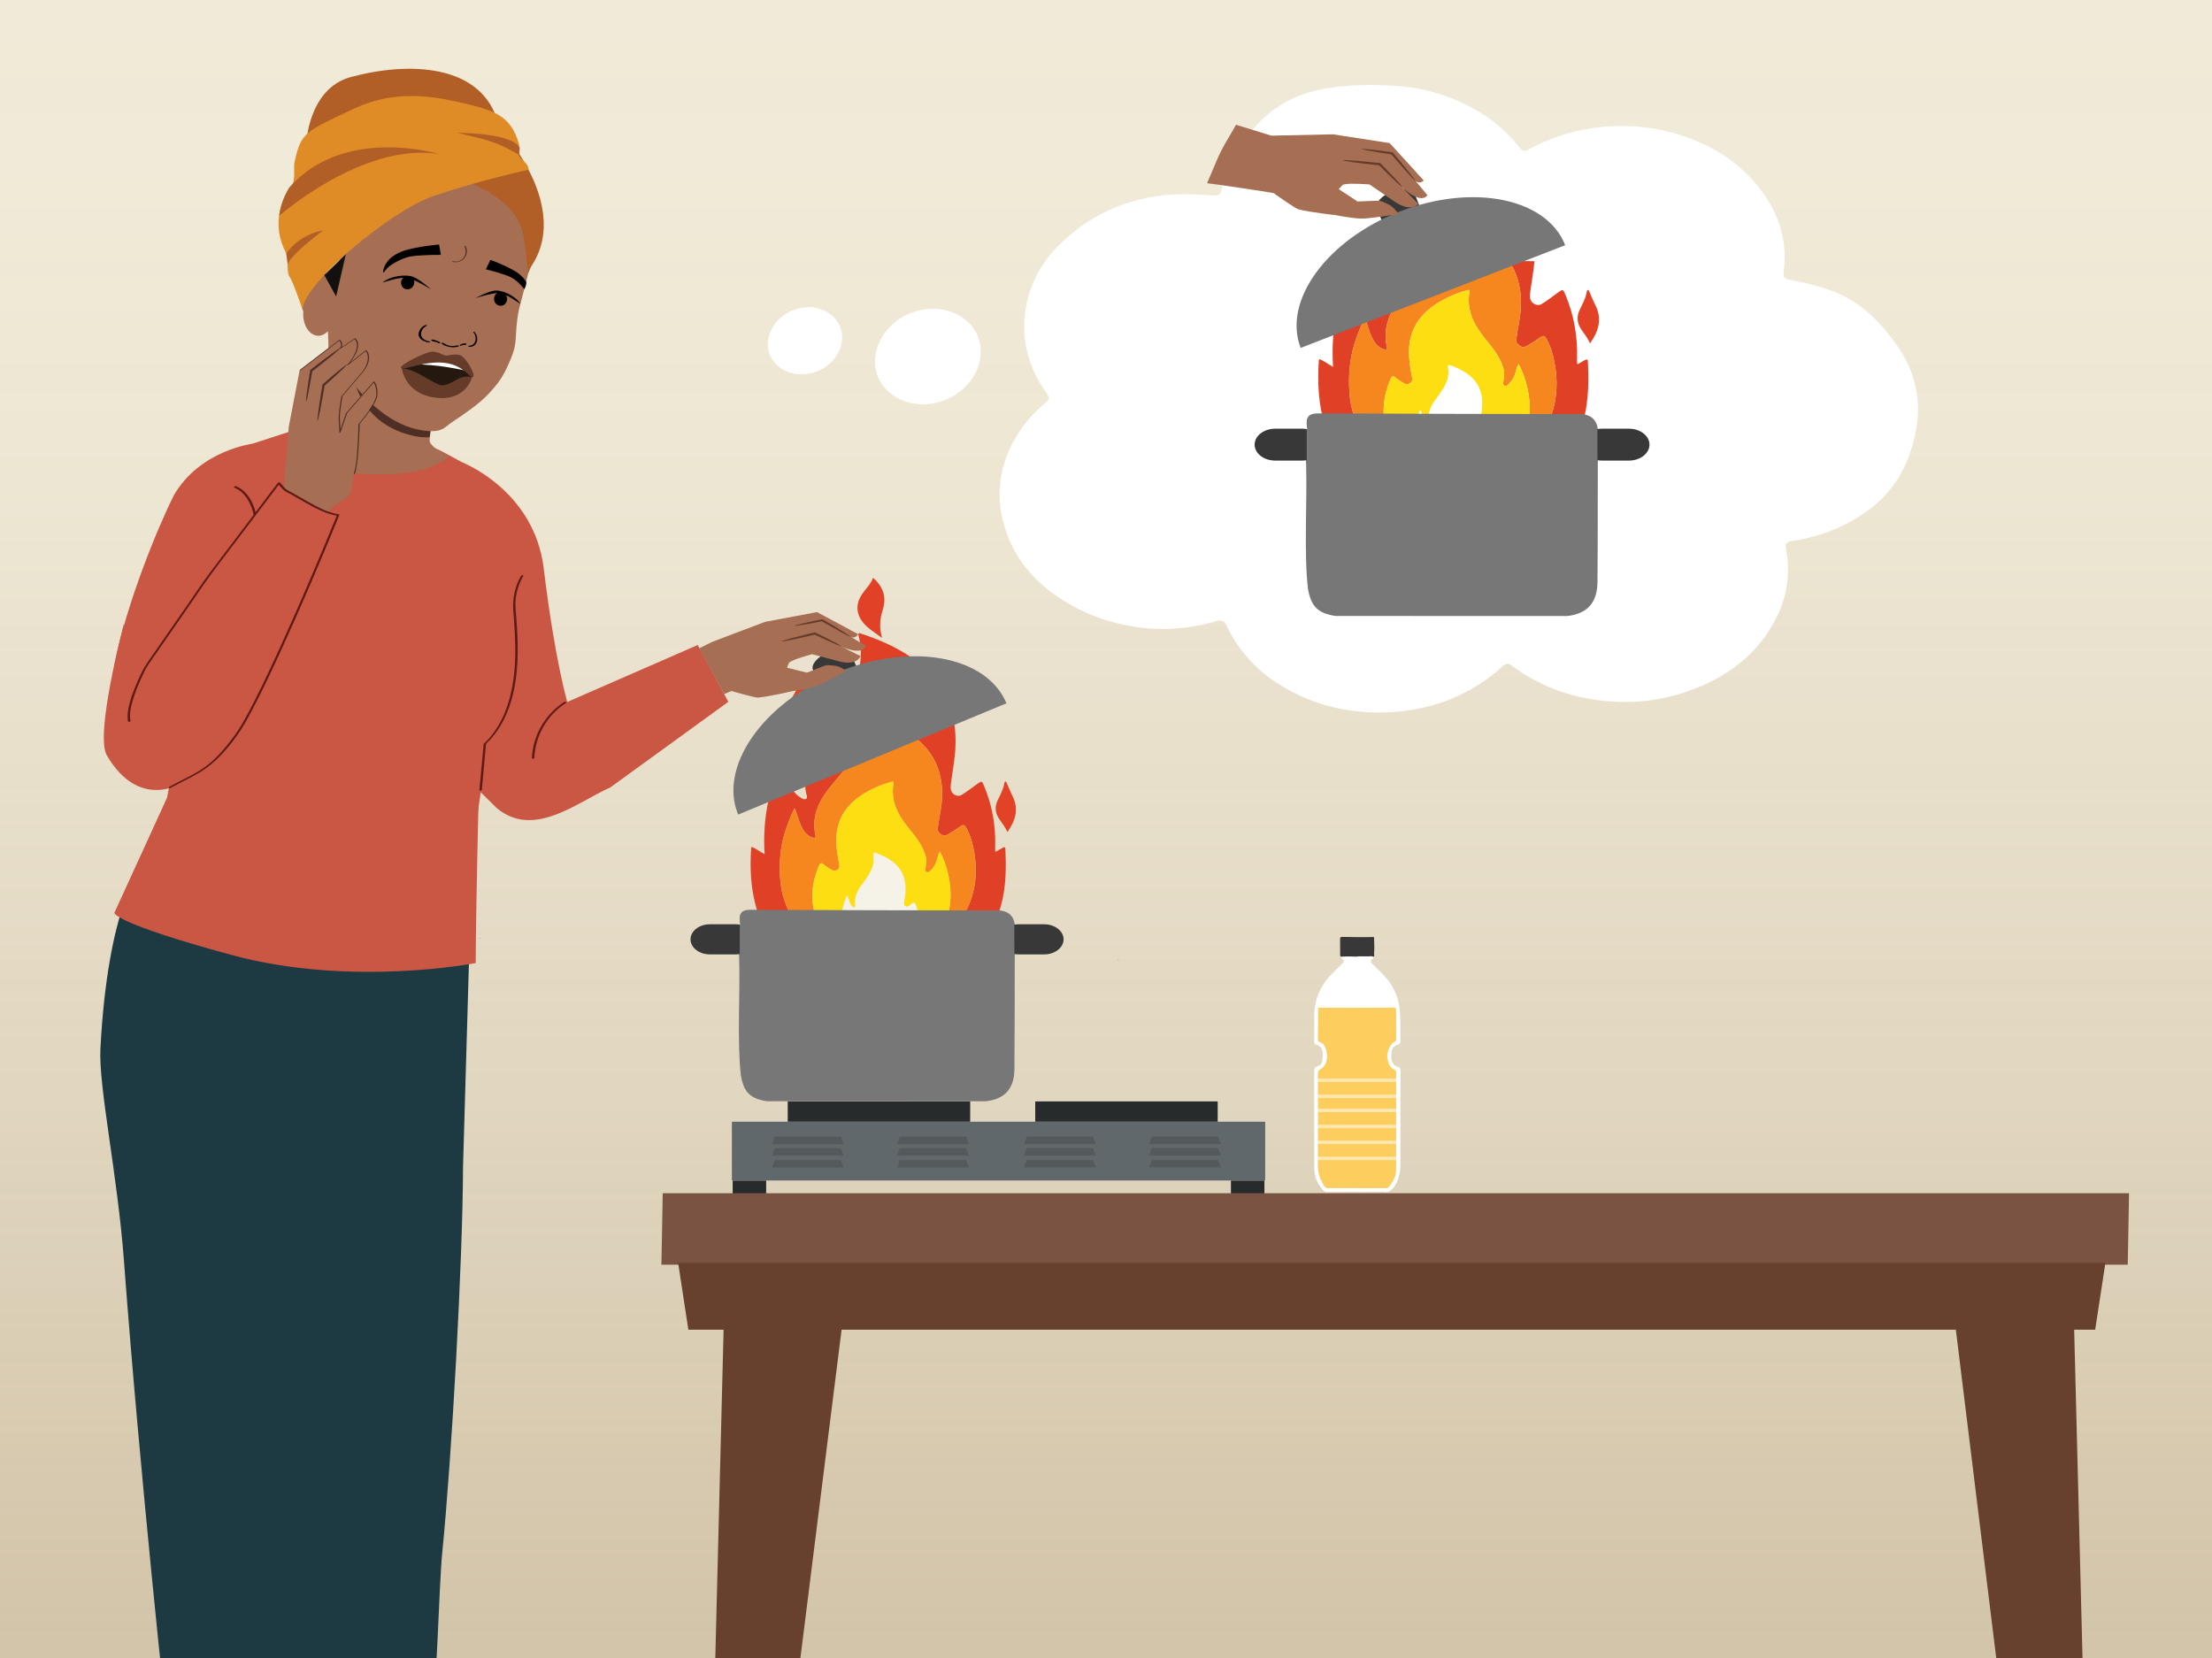 <?xml version="1.0" encoding="UTF-8"?>
<svg xmlns="http://www.w3.org/2000/svg" xmlns:xlink="http://www.w3.org/1999/xlink" viewBox="0 0 1334 1000">
  <defs>
    <style>
      .cls-1 {
        fill: #fdc642;
      }

      .cls-2 {
        fill: #13110f;
      }

      .cls-3 {
        filter: url(#drop-shadow-16);
      }

      .cls-3, .cls-4, .cls-5, .cls-6, .cls-7 {
        fill: #fff;
      }

      .cls-4 {
        filter: url(#drop-shadow-18);
      }

      .cls-5 {
        filter: url(#drop-shadow-17);
      }

      .cls-8 {
        fill: #52656c;
      }

      .cls-9 {
        fill: #67402e;
      }

      .cls-10 {
        fill: #fdde13;
      }

      .cls-11 {
        fill: #010101;
      }

      .cls-12 {
        fill: #e14126;
      }

      .cls-13 {
        fill: #777;
      }

      .cls-14 {
        fill: #1d3942;
      }

      .cls-15 {
        fill: #282b2b;
      }

      .cls-16 {
        fill: #653c29;
      }

      .cls-17 {
        fill: #f6871f;
      }

      .cls-6 {
        opacity: .15;
      }

      .cls-18 {
        opacity: .63;
      }

      .cls-18, .cls-19 {
        fill: #fffffc;
      }

      .cls-19 {
        opacity: .71;
      }

      .cls-20 {
        fill: #e24226;
      }

      .cls-21 {
        fill: #a66e53;
      }

      .cls-22 {
        fill: none;
        opacity: .51;
        stroke: #fff;
        stroke-miterlimit: 10;
        stroke-width: 2.06px;
      }

      .cls-23 {
        fill: #c95744;
      }

      .cls-24 {
        fill: url(#linear-gradient);
        opacity: .5;
      }

      .cls-25 {
        fill: #5b1a13;
      }

      .cls-26 {
        fill: #5e1a15;
      }

      .cls-27 {
        fill: #7b5342;
      }

      .cls-28 {
        fill: #df8c26;
      }

      .cls-29 {
        fill: #653c2a;
      }

      .cls-30 {
        fill: #383838;
      }

      .cls-31 {
        fill: #4f2f26;
      }

      .cls-32 {
        fill: #b15e27;
      }

      .cls-33 {
        fill: #f2ebd1;
      }

      .cls-34 {
        fill: #545a5c;
      }

      .cls-35 {
        fill: #24180f;
      }

      .cls-36 {
        fill: #e04026;
      }

      .cls-37 {
        fill: #61686c;
      }

      .cls-38 {
        fill: #e14326;
      }

      .cls-39 {
        fill: #4f2e25;
      }
    </style>
    <linearGradient id="linear-gradient" x1="-5377.3" y1="7652.52" x2="-4184.51" y2="7652.52" gradientTransform="translate(-6998.81 5277.78) rotate(90) scale(1 -1)" gradientUnits="userSpaceOnUse">
      <stop offset="0" stop-color="#f0ebe0"/>
      <stop offset=".18" stop-color="#eee8dd" stop-opacity=".99"/>
      <stop offset=".33" stop-color="#e8e1d4" stop-opacity=".97"/>
      <stop offset=".46" stop-color="#ded4c5" stop-opacity=".93"/>
      <stop offset=".59" stop-color="#d0c2b0" stop-opacity=".88"/>
      <stop offset=".72" stop-color="#bdab95" stop-opacity=".82"/>
      <stop offset=".84" stop-color="#a78e73" stop-opacity=".73"/>
      <stop offset=".96" stop-color="#8d6d4d" stop-opacity=".64"/>
      <stop offset="1" stop-color="#83603d" stop-opacity=".6"/>
    </linearGradient>
    <filter id="drop-shadow-16" x="512.63" y="171.13" width="93.84" height="87.84" filterUnits="userSpaceOnUse">
      <feOffset dx="7" dy="7"/>
      <feGaussianBlur result="blur" stdDeviation="5"/>
      <feFlood flood-color="#231f20" flood-opacity=".2"/>
      <feComposite in2="blur" operator="in"/>
      <feComposite in="SourceGraphic"/>
    </filter>
    <filter id="drop-shadow-17" x="448.07" y="170.17" width="74.88" height="70.8" filterUnits="userSpaceOnUse">
      <feOffset dx="7" dy="7"/>
      <feGaussianBlur result="blur-2" stdDeviation="5"/>
      <feFlood flood-color="#231f20" flood-opacity=".2"/>
      <feComposite in2="blur-2" operator="in"/>
      <feComposite in="SourceGraphic"/>
    </filter>
    <filter id="drop-shadow-18" x="587.82" y="36.12" width="583.92" height="408.72" filterUnits="userSpaceOnUse">
      <feOffset dx="7" dy="7"/>
      <feGaussianBlur result="blur-3" stdDeviation="5"/>
      <feFlood flood-color="#231f20" flood-opacity=".2"/>
      <feComposite in2="blur-3" operator="in"/>
      <feComposite in="SourceGraphic"/>
    </filter>
  </defs>
  <g id="Layer_2" data-name="Layer 2">
    <polyline class="cls-33" points="1376.78 1079.08 1376.78 -145.17 -69.37 -145.17 -69.37 1079.08"/>
    <polyline class="cls-24" points="1376.78 1089.33 -69.37 1089.33 -69.37 -103.46 1376.77 -103.46"/>
  </g>
  <g id="Layer_1" data-name="Layer 1">
    <path class="cls-23" d="M420.78,389l-78.69,34.37s-7.58-25.85-14.17-80.49c-5.65-46.87-48.53-63.72-48.53-63.72l-13.07,104.68,3.27,10.58c6.75,21.84.54,58.31,13.76,76.95l16.17,15.95c22.37,18.74,48.37-3.41,68.65-12.48l71.07-51.57-18.47-34.28Z"/>
    <path class="cls-3" d="M563.21,234.18c-16.36,6.56-34.3.61-40.62-13.48-5.98-14.54,2.6-31.86,19.18-38.72,16.6-6.86,34.93-.64,40.95,13.9,5.69,14.51-3.01,31.6-19.5,38.29Z"/>
    <path class="cls-5" d="M485.95,216.89c-11.48,4.6-24.08.43-28.52-9.46-4.2-10.21,1.82-22.37,13.47-27.18,11.65-4.82,24.52-.45,28.75,9.76,4,10.19-2.11,22.19-13.69,26.88Z"/>
    <g>
      <path class="cls-36" d="M453.31,510.77c2.72,1,4.91,2.92,7.81,4.43-1.3-20.11,2.18-38.87,10.81-57.47,1.12,4.21,1.96,7.69,2.97,11.11.93,3.12,2.06,6.18,4.09,8.81.93,1.2,1.99,2.23,3.26,3.02,1.18.73,2.64,1.85,3.82,1.17,1.21-.7.3-2.37.07-3.56-2.74-14.18,2.93-25.89,10.89-36.86,5.52-7.6,11.34-14.98,15.74-23.34,5.72-10.85,8.02-22.14,5.12-34.25-.25-1.04-.91-2.45,1.28-1.72,13.88,4.6,27.04,10.53,38.02,20.5,13.97,12.68,19.69,28.66,19.04,47.26-.26,7.47-1.66,14.78-2.69,22.15-.17,1.19-.31,2.42-.21,3.61.27,3.3,3.92,5.45,6.71,3.75,3.17-1.92,6.07-4.29,9.11-6.43,2.96-2.09,3-2.08,4.35,1.13,4.93,11.77,7.06,24.05,6.65,36.79-.03.83,0,1.67.03,2.5,0,.05.13.1.39.3,1.34-.76,2.75-1.59,4.19-2.39.98-.55,1.5-.36,1.56.9.92,18.5-.25,36.63-11.17,52.51-9.15,13.31-22.68,19.03-38.26,20.62-8.01.82-16,.48-23.91-1.04-2.62-.5-5.13-.16-7.72.22-15.27,2.23-30.3,1.92-44.44-5.26-12.71-6.46-20.3-17.13-24.35-30.52-3.67-12.1-4.31-24.51-3.47-37.04.02-.26.18-.5.32-.88ZM558.21,572.52c.33-.22.67-.44,1-.67,2.91-.21,4.77-2.37,6.84-3.94,8.95-6.82,16.08-15.07,19.71-25.97,3.03-9.1,3.4-18.4,1.79-27.75-.91-5.27-2.27-10.48-5-15.22-.88-1.53-1.62-1.71-3.03-.75-2.53,1.72-5.12,3.35-7.73,4.95-1.45.89-3.04.98-4.42-.1-1.07-.84-2.05-1.72-1.84-3.47.62-5.15,1.81-10.19,2.34-15.37.66-6.4.28-12.6-1.51-18.71-2.45-8.36-7.49-15.01-14.13-20.51-9.48-7.85-20.65-12.23-32.25-15.73-2.32-.7-1.43.92-1.2,1.85,1.67,6.83,1.03,13.51-1.7,19.9-3.43,8.02-8.89,14.76-14.51,21.31-7.75,9.04-13.5,18.73-10.81,31.32.41,1.89-.31,1.92-1.69,1.49-3.37-1.05-5.32-3.62-6.74-6.6-1.63-3.4-2.55-7.08-3.88-10.96-.52.26-.71.69-.91,1.12-2.12,4.52-3.93,9.14-5.37,13.93-2.61,8.66-3.24,17.51-2.73,26.46.59,10.44,3.92,19.96,10.18,28.39,7.36,9.91,16.94,16.81,28.64,20.63,5.17,1.69,10.49,2.96,16.04,2.39,2.62.45,5.25.41,7.89.28,9.07.35,16.94-3.06,24.38-7.79.22-.16.44-.33.65-.49Z"/>
      <path class="cls-38" d="M483.29,407.24c6.69,8.47,8.72,17.02,4.31,26.67-2.38,5.2-4.21,10.64-5.15,17.1-4.85-6.8-8.82-13.08-8.46-21.1.16-3.48,2.07-6.31,3.72-9.21,2.34-4.11,4.85-8.12,5.59-13.46Z"/>
      <path class="cls-12" d="M526.5,348.47c6.34,5.56,8.28,11.88,5.79,19.61-1.67,5.18-2.12,10.55-.34,16.69-5.4-4.15-10.96-6.89-13.64-12.8-2.38-5.25-1.06-9.96,2.11-14.39,2.1-2.94,4.82-5.44,6.08-9.11Z"/>
      <path class="cls-20" d="M607.56,501.81c-1.4-3.01-3.12-5.28-4.78-7.6-2.66-3.71-3.08-7.6-1.01-11.78,1.64-3.31,3.4-6.61,3.97-10.34.06-.41.2-.71.65-.71.46,0,.51.37.66.73,1.15,2.67,2.24,5.38,3.55,7.98,3.92,7.76,1.91,14.68-3.04,21.72Z"/>
      <path class="cls-17" d="M525.28,580.53c-5.55.57-10.88-.7-16.04-2.39-11.69-3.82-21.28-10.72-28.64-20.63-6.26-8.43-9.59-17.96-10.18-28.39-.51-8.95.13-17.8,2.73-26.46,1.44-4.79,3.26-9.41,5.37-13.93.2-.43.4-.85.91-1.12,1.33,3.88,2.26,7.56,3.88,10.96,1.42,2.97,3.38,5.54,6.74,6.6,1.38.43,2.1.4,1.69-1.49-2.69-12.59,3.06-22.28,10.81-31.32,5.62-6.56,11.08-13.29,14.51-21.31,2.73-6.38,3.37-13.07,1.7-19.9-.23-.93-1.12-2.55,1.2-1.85,11.6,3.5,22.78,7.87,32.25,15.73,6.64,5.51,11.68,12.15,14.13,20.51,1.79,6.11,2.17,12.31,1.51,18.71-.53,5.18-1.72,10.22-2.34,15.37-.21,1.75.77,2.63,1.84,3.47,1.38,1.08,2.97.99,4.42.1,2.61-1.6,5.2-3.23,7.73-4.95,1.4-.95,2.14-.78,3.03.75,2.73,4.74,4.1,9.95,5,15.22,1.61,9.35,1.24,18.65-1.79,27.75-3.63,10.9-10.76,19.15-19.71,25.97-2.07,1.58-3.93,3.74-6.84,3.95.06-.6.39-1.01.83-1.39,4.83-4.24,8.32-9.35,10.56-15.41,3.42-9.22,3.27-18.53,1.2-27.94-1.01-4.59-2.54-8.99-4.94-13.52-.96,1.41-1.2,2.56-1.46,3.72-.61,2.77-1.81,5.25-3.8,7.29-.76.78-1.54,1.9-2.81,1.32-1.21-.55-.65-1.83-.58-2.76.16-2.11.66-4.13.13-6.33-1.69-7.05-6.23-12.31-10.63-17.72-6.19-7.63-10.61-15.97-8.92-26.28.33-2.01-.52-1.45-1.64-1.16-4.71,1.21-9.16,3.09-13.41,5.39-12.61,6.82-20.11,16.76-19.31,31.77.2,3.81.76,7.54,1.48,11.27.3,1.53.81,3.24-.8,4.36-1.61,1.12-3.18.5-4.65-.5-1.15-.78-2.42-1.44-3.43-2.37-1.53-1.4-2.44-1.29-3.24.7-1.97,4.84-3.45,9.83-3.77,15.03-.91,14.98,5.17,26.68,17.26,35.29,3.43,2.45,6.97,4.94,11.4,5.4,2.2.83,4.4,1.67,6.6,2.5Z"/>
      <path class="cls-10" d="M518.68,578.02c-4.43-.47-7.97-2.96-11.4-5.4-12.08-8.61-18.17-20.31-17.26-35.29.32-5.21,1.8-10.19,3.77-15.03.81-1.98,1.71-2.09,3.24-.7,1.02.93,2.28,1.59,3.43,2.37,1.46,1,3.04,1.62,4.65.5,1.61-1.12,1.1-2.83.8-4.36-.72-3.73-1.28-7.47-1.48-11.27-.8-15.02,6.7-24.96,19.31-31.77,4.25-2.3,8.7-4.19,13.41-5.39,1.12-.29,1.97-.84,1.64,1.16-1.69,10.31,2.72,18.64,8.92,26.28,4.39,5.41,8.93,10.67,10.63,17.72.53,2.2.03,4.22-.13,6.33-.07.92-.63,2.21.58,2.76,1.27.58,2.05-.54,2.81-1.32,2-2.04,3.19-4.52,3.8-7.29.26-1.16.49-2.32,1.46-3.72,2.4,4.53,3.93,8.93,4.94,13.52,2.07,9.41,2.21,18.72-1.2,27.94-2.24,6.06-5.73,11.18-10.56,15.41-.44.38-.77.8-.83,1.39-.33.22-.67.44-1,.66-.22.16-.44.33-.65.49-7.45,4.73-15.32,8.14-24.39,7.79.15-.09.3-.24.46-.27,15.06-2.6,24.75-17.47,18.86-34.23-.56-1.59-1.08-2.69-2.95-1.15-.97.79-2.02,2.37-3.56,1.34-1.41-.94-.51-2.57-.56-3.9-.02-.45.23-.9.29-1.36,2.18-14.68-4.66-22.06-17.43-26.75-1.3-.48-1.84-.25-1.57,1.41.5,3.08,0,6.04-1.33,8.95-1.61,3.5-3.96,6.49-6.19,9.56-2.36,3.25-3.85,6.76-3.52,10.88.05.66.56,1.63-.46,1.92-.8.23-1.31-.54-1.77-1.12-1.42-1.76-1.41-4.13-2.59-6.26-3.5,8.09-4.73,16.19-2.32,24.63,1.66,5.8,5.51,9.99,10.16,13.58Z"/>
      <path class="cls-18" d="M518.68,578.02c-4.65-3.58-8.5-7.78-10.16-13.58-2.41-8.43-1.18-16.53,2.32-24.63,1.18,2.12,1.17,4.49,2.59,6.26.46.57.97,1.35,1.77,1.12,1.01-.29.51-1.25.46-1.92-.33-4.12,1.16-7.63,3.52-10.88,2.23-3.08,4.57-6.06,6.19-9.56,1.34-2.9,1.83-5.87,1.33-8.95-.27-1.65.27-1.89,1.57-1.41,12.78,4.69,19.61,12.07,17.43,26.75-.07.46-.31.91-.29,1.36.05,1.33-.85,2.96.56,3.9,1.54,1.03,2.59-.54,3.56-1.34,1.88-1.54,2.4-.44,2.95,1.15,5.89,16.76-3.8,31.64-18.86,34.23-.17.03-.31.18-.46.27-2.64.13-5.27.17-7.89-.28-2.2-.83-4.4-1.67-6.6-2.5Z"/>
      <path class="cls-17" d="M557.55,573.02c.22-.16.44-.33.65-.49-.22.16-.44.33-.65.49Z"/>
    </g>
    <rect class="cls-15" x="441.86" y="711.98" width="20.19" height="7.92"/>
    <rect class="cls-15" x="742.35" y="711.98" width="20.19" height="7.92"/>
    <rect class="cls-15" x="475.05" y="664.28" width="110.04" height="12.25"/>
    <rect class="cls-15" x="624.32" y="664.28" width="110.04" height="12.25"/>
    <rect class="cls-37" x="441.38" y="676.53" width="321.62" height="35.45"/>
    <g>
      <path class="cls-13" d="M445.17,562.24c0-1.37-.61-2.72-1.57-3.7.93-.19,1.86-.44,2.76-.86h0c-.6-4.84-1.05-9.01,6.24-8.97,49.06.28,98.13.29,147.19.39q11.62-.72,12.32,9.7h0s-.15,20.22-.15,20.22c-.05,21.96.02,43.92-.19,65.88-.11,11.76-5.89,17.98-17.17,19.28-44.06,0-88.12-.02-132.18-.03-10.01-1.6-13.79-5.34-15.61-15.44-2.36-20.21-.41-50.19-1.05-70.42"/>
      <path class="cls-13" d="M593.81,663.78c.27.11.54.24.8.41-.26-.16-.53-.28-.8-.41Z"/>
    </g>
    <path class="cls-30" d="M446.12,557.66c-.79-.13-1.61-.21-2.46-.21h-15.57c-6.41,0-11.66,4.09-11.66,9.08s5.25,9.08,11.66,9.08h15.57c.84,0,1.66-.08,2.46-.21v-17.73Z"/>
    <path class="cls-30" d="M611.73,557.66c.79-.13,1.61-.21,2.46-.21h15.57c6.41,0,11.66,4.09,11.66,9.08,0,4.99-5.25,9.08-11.66,9.08h-15.57c-.84,0-1.66-.08-2.46-.21v-17.73Z"/>
    <path class="cls-7" d="M843.19,643.49c-2.78-.91-4-2.65-4.05-5.5-.01-.85-.02-1.69,0-2.54.06-2.71,1.33-4.74,3.89-5.46,1.44-.41,1.58-1.13,1.54-2.35-.18-5.92.15-11.83-.31-17.75-.5-6.4-2.58-12.15-6.2-17.38-2.84-4.1-6.61-7.34-10.09-10.84-1.14-1.15-2.04-2.1-.24-3.38.39-.28.49-.75.47-1.23-.15-.09-.29-.18-.44-.26-.26,0-.53,0-.79,0-.25,0-.49,0-.74,0-2.49,0-4.98,0-7.47,0-.13.06-.25.11-.38.17-3.13-.13-6.27-.18-9.4.02-.06.63.14,1.17.65,1.55,1.3.95.84,1.73-.12,2.64-2.21,2.1-4.36,4.26-6.5,6.44-6.88,7.01-10.45,15.39-10.44,25.26,0,4.62.04,9.25-.02,13.87-.03,1.79-.14,3.44,2.31,3.6.32.02.64.41.93.67,2.87,2.54,1.87,5.83,1.62,8.92-.14,1.66-1.25,2.77-2.94,3.2-1.47.37-1.94,1.27-1.93,2.84.06,19.48.01,38.95.06,58.43.01,5.11,1.84,9.59,5.31,13.38.64.7,1.31,1.15,2.35,1.14,6.06-.06,12.11-.06,18.17-.08,4.81,0,9.62.02,14.43.03.39-.44.78-.45,1.18,0,3.39.69,5.4-.99,7.13-3.73,2.55-4.02,3.35-8.44,3.36-13.02.07-18.89.03-37.79.07-56.68,0-1.12-.36-1.59-1.4-1.93ZM796.4,607.37c-.12,0-.23.02-.35.04.12-.02.23-.04.35-.04ZM841.83,705.92c-.02,3.67-1.9,6.8-4.07,9.68-.6.79-1.42.95-2.39.95-5.67-.02-11.33.02-17,.04l.03-.11c-5.8.02-11.6.03-17.39.05-2.34,0-2.81-2.1-3.63-3.52-1.78-3.08-2.56-6.43-2.53-10.1.13-18.44.08-36.88.03-55.31,0-1.3.28-1.99,1.52-2.67,3.64-2.01,4.53-6.51,3.7-10.49-.56-2.67-1.36-5.33-4.5-6.2-.62-.17-.7-.71-.7-1.25.02-6.19.05-12.38.09-18.57,0-.22.21-.44.33-.66.05-.05.11-.08.16-.12-.05.04-.11.07-.16.12,7.69.03,15.38.05,23.07.08,7.36-.03,14.72-.03,22.08-.1,1.17-.01,1.42.47,1.42,1.5-.02,5.8,0,11.6.03,17.39,0,.88-.3,1.26-1.16,1.69-2.95,1.51-5.05,7.55-3.94,10.7.28.78.34,1.64.61,2.42.6,1.69,1.82,2.99,3.35,3.72,1.03.49,1.12,1.04,1.12,1.92,0,19.61.04,39.22-.06,58.83Z"/>
    <path class="cls-30" d="M828.64,565.92c.22-.85-.21-.93-.87-.75-.26,0-.52,0-.78,0h0c-.26-.16-.52-.16-.78,0,.03.05.07.09.1.13-.03-.04-.07-.08-.1-.13-2.48,0-4.96.01-7.44.02-3.12-.04-6.24-.05-9.36-.13-.92-.02-1.24.27-1.22,1.22.05,3.12.02,6.25.02,9.38,0,.59-.07,1.21.77,1.31,3.13-.2,6.27-.15,9.4-.02.13-.06.25-.11.38-.17,2.49,0,4.98,0,7.47,0,.25-.28.49-.29.74,0,.26,0,.53,0,.79,0h0c.15.09.29.18.44.26.65-.28.7-.75.44-1.33.24-3.26.21-6.53.01-9.79Z"/>
    <path class="cls-1" d="M840.78,645.17c-1.53-.73-2.75-2.03-3.35-3.72-.28-.78-.34-1.64-.61-2.42-1.12-3.14.99-9.19,3.94-10.7.86-.44,1.16-.81,1.16-1.69-.03-5.8-.05-11.6-.03-17.39,0-1.03-.25-1.51-1.42-1.5-7.36.07-14.72.07-22.08.1-7.69-.03-15.38-.05-23.07-.08-.11.22-.33.44-.33.66-.04,6.19-.07,12.38-.09,18.57,0,.54.08,1.08.7,1.25,3.14.88,3.95,3.53,4.5,6.2.83,3.97-.06,8.48-3.7,10.49-1.23.68-1.52,1.37-1.52,2.67.04,18.44.1,36.88-.03,55.31-.03,3.68.76,7.02,2.53,10.1.82,1.42,1.29,3.52,3.63,3.52,5.8-.02,11.6-.04,17.39-.05,0,0-.03.11-.03.11,5.67-.02,11.33-.06,17-.04.97,0,1.8-.16,2.39-.95,2.17-2.89,4.05-6.01,4.07-9.68.1-19.61.05-39.22.06-58.83,0-.88-.09-1.43-1.12-1.92Z"/>
    <path class="cls-6" d="M840.78,645.35c-1.53-.75-2.75-2.09-3.35-3.83-.28-.8-.34-1.69-.61-2.49-1.12-3.23.99-9.46,3.94-11,.86-.45,1.16-.84,1.16-1.74-.03-5.96-.05-11.93-.03-17.89,0-1.06-.25-1.55-1.42-1.54-7.36.07-14.72.08-22.08.1-7.69-.03-15.38-.06-23.07-.08-.11.23-.33.45-.33.68-.04,6.37-.07,12.73-.09,19.1,0,.56.08,1.11.7,1.28,3.14.9,3.95,3.63,4.5,6.38.83,4.09-.06,8.72-3.7,10.79-1.23.7-1.52,1.41-1.52,2.74.04,18.97.1,37.93-.03,56.9-.03,3.78.76,7.23,2.53,10.39.82,1.46,1.29,3.63,3.63,3.62,5.8-.02,11.6-.04,17.39-.05,0,0-.03.12-.03.12,5.67-.02,11.33-.06,17-.04.97,0,1.8-.16,2.39-.98,2.17-2.97,4.05-6.19,4.07-9.96.1-20.17.05-40.34.06-60.51,0-.9-.09-1.47-1.12-1.98Z"/>
    <path class="cls-8" d="M674.05,579.01c.25-.28.49-.29.74,0-.25,0-.49,0-.74,0Z"/>
    <line class="cls-22" x1="793.59" y1="651.53" x2="842.89" y2="651.53"/>
    <line class="cls-22" x1="793.59" y1="661.21" x2="842.89" y2="661.21"/>
    <line class="cls-22" x1="793.59" y1="669.69" x2="842.89" y2="669.69"/>
    <line class="cls-22" x1="793.59" y1="679.37" x2="842.89" y2="679.37"/>
    <line class="cls-22" x1="793.59" y1="688.94" x2="842.89" y2="688.94"/>
    <line class="cls-22" x1="793.59" y1="698.63" x2="842.89" y2="698.63"/>
    <polygon class="cls-9" points="1228.45 1199.77 1260.99 1199.77 1250.8 799.03 1179.16 799.03 1228.45 1199.77"/>
    <polygon class="cls-9" points="457.59 1200.2 426.32 1200.2 436.51 797.09 508.15 797.09 457.59 1200.2"/>
    <g>
      <path class="cls-27" d="M1283.19,762.76H398.88s.79-43.12.79-43.12h884.31"/>
      <polygon class="cls-9" points="415.13 801.96 1263.55 801.96 1269.71 761.65 408.97 761.65 415.13 801.96"/>
    </g>
    <path class="cls-14" d="M266.75,935.94c5.73-57.5,12.29-174.53,12.49-232.18l4.12-142.07c-.54-3.25-1.09-6.49-1.58-9.72-4.31.77-3.17,1.39-7.57,1.79-14.36,1.28-28.88.5-43.1-1.65-29.42-4.45-57.42-14.67-84.26-26.1-10.63-4.53-21.12-9.3-31.58-14.13l-30.82,12s-19.45,23.71-23.88,108.45c-1.21,23.13,10.33,76.26,14.19,128.12,9.77,131.17,26.2,281.76,26.2,281.76,0,0,24.21,15.88,96.57,12.54,16.09-.74,61.42-8.12,61.42-8.12,4.66-21.89,5.54-88.02,7.8-110.69Z"/>
    <path class="cls-23" d="M297.51,448.3c-1.64,1.53-3.88,2.59-9.73,44.19-1.06,7.53-2.53,34.54-1.83,41.89-6.74,1.23-13.57,1.99-20.44,2.22-30.01,1.01-59.52-7.01-87.19-18.01-23.67-9.41-46.28-21.16-68.74-33.14l.92-1.57,27.67-211.7,43.39-14.09,3.44,3.77-.17,4.53c7.3,11.98,18.96,10.04,33.34,12.24,4.21.65,8.67,1.04,13.26,1.12,12.77.21,24.69-.01,31.79-8.99.27-.34,14.49,7.54,16.17,8.41,11.45,5.93,17.82,15.13,27.21,20.7,0,0,8.62,12.4,4.99,48.39"/>
    <path class="cls-21" d="M197.3,194.29s4.26,35.42-7.44,57.81c-1.63,3.12-8.82,9.65-8.82,9.65l4.08,13.71c13.22,11.02,30.82,10.43,48.03,10.56,6.01.04,12.19-.81,17.92-1.9,6.28-1.2,12.26-3.64,17.61-7.15l2.68-1.76s-11.85-5.11-12.23-9.24c-.38-4.13,6.28-34.31,6.28-34.31"/>
    <path class="cls-39" d="M259.66,258.9s-6.95-3.33-11.68-5.07c-4.74-1.74-13.05-2.09-33.86-23.19,0,0,4.7,24.31,32.79,31.62,0,0,7.24,2.11,12.17,1.32l.58-4.68Z"/>
    <path class="cls-21" d="M295.9,115.72c.09.09.19.18.29.27-.09-.18-.18-.36-.24-.53l-.04.26ZM307.61,120.14c.15.19.32.39.5.58l.04-.22s-.49-.63-.53-.36ZM211.32,228.86c9.47,13.42,25.23,27.97,43.17,30.67,12.17,1.83,13.19-1.57,18.27-5.02,7.73-5.23,15.84-10.52,22.02-17.14,5.92-6.35,8.73-10.44,12.18-18.38,3.56-8.22,3.9-10.48,4.34-19.18.2-3.89.84-9.72,1.71-13.35,1-4.19,5.59-20.59,7.52-30.33,1.94-9.75-5.6-26.61-5.6-26.61-.13-2.74-1.26-4.84-2.35-7.2l-1.15-.19s.53.36.4,1.16c-1.43-.47-2.75-1.51-3.72-2.58v.04c-1.87.5-3.47-.58-4.69-2.15-.04.26.15.84.44.89-1.77-.03-3.37-1.11-4.35-2.36-.04.26.16.84.11,1.11-1.27-.46-2.47-1.36-3.44-2.26.21.39,6.88.48,6.85.66-1.77-.03.11.88-1.11-.68l-1.26-1.23c-1.49.02-1.58.9-2.56-.35.24.31-.3-3.05-.35-2.78-1.73-.29-1.24-.33-2.55-1.36-.04.26-5,.93-5.05,1.19-1.44-.24-1.28,1.14-2.26-.11.24.31,1.23-.93,1.47-.62-1.77-.03-2.61.98-3.83-.59.24.31-5.22-3.86-5.22-3.86-1.78-.03-1.57.57-2.84-.73.49.63-7.9-1.84-7.7-1.26-1.44-.24,1.87,5.75.85,4.76-.04.27-3.18-1.35-3.18-1.35-1.49.02.45,1.71-.52.46-.04.26.11,1.11.4,1.16-1.86.5-3.79-.37-5.35-1.72.49.63.69,1.21.93,1.52-1.44-.24-2.64-.17-3.9-1.47-.04.26.4,1.16.69,1.2-1.53.29-3.22-.27-4.52-1.3-.04.26.44.89.68,1.2-1.19.07-2.35-.12-3.37-1.11l.69,1.2c-1.15-.19-2.11.19-3.75-.63-.04.26.49.63.44.89-.87-.15-2.02-.34-2.84-.75-.04.26.73.94.44.89-1.15-.19-2.11.19-3.46-.58.24.31.44.89.69,1.2-1.15-.19-2.35-.12-3.42-.85-.04.26.15.84.4,1.16-1.15-.19-2.11.19-3.46-.58-.04.26.44.89.69,1.2-1.16-.19-2.35-.12-3.46-.58-.04.26.49.63.73.94-1.15-.19-2.35-.12-3.71-.89-.09.53.15.84.11,1.11-.86-.15-1.4-.51-2.26-.65l-1.53.29c-4.93,4.61-7.62,22.4-7.62,22.4-10.14,5.64-16.05,19.62-16.61,24.69-.56,5.08-3.83,15.69-3.83,15.69-1.13-2.09-3.63-6.6-4.14-8.86-.55-2,.42-4.28-.13-6.28-1.88-4.67-7.87-4.32-11.49-2.21l-.68.78c-5.42,5.24-3.72,24.65-1.37,30.72-.92,11.41,8.01,18.97,14.92,11.77l.83,4.65"/>
    <path class="cls-32" d="M315.28,140.07c-4.4-16.59-20.89-28.15-56.61-38.72-35.72-10.57-66.46-2.03-66.46-2.03,25.74-49.38,78.43-38.76,90.24-36.77,11.81,1.99,65.04,58.26,37.83,98.2l-1.67,3.93s-2.53-21.59-3.33-24.61Z"/>
    <path class="cls-32" d="M184.67,86.9s1.13-33.46,26.86-40.42c34.38-9.31,79-8.47,88.95,27.77l-115.81,12.65Z"/>
    <path class="cls-28" d="M174.61,166.84c-2.19-3.11-.22-10.56-1.98-13.93-9.24-17.66-2.87-32.36,3.19-40.71,2.64-3.64,1.03-11.06,1.8-14.51,4.05-18.06,6.24-18.28,36.49-32.43,24.62-11.52,48.43-6.82,62.15-3.75,21.97,4.91,31.51,7.94,36.62,24.96.67,2.22-.7,3.69-.27,6.3.61,3.69,6.02,4.99,6.19,9.57,0,0-30.38,6.67-56.99,15.75-26.61,9.08-78.54,52.85-79.34,68.44-.03.49-5.45-16.26-7.87-19.69Z"/>
    <path class="cls-32" d="M168.31,130.23s50.51-44.58,96.33-37.34c0,0-57.27-17.48-90.34,20.41l-.9,1.58c-2.37,4.17-3.99,8.73-4.78,13.46l-.31,1.88Z"/>
    <path class="cls-32" d="M313.14,93.47l-2.91-1.68c-6.76-3.9-14.05-6.81-21.64-8.62l-12.72-3.04s31.99-.22,37.58,8.81l-.32,4.54Z"/>
    <path class="cls-2" d="M208.57,153.32l-5.86,25.49-7.14-12.89s9.27-9.04,13-12.6Z"/>
    <path class="cls-32" d="M194.88,138.96s-19.06,14.05-21.42,20.49l-.83-6.54s6.9-11.2,22.25-13.95Z"/>
    <g>
      <path class="cls-11" d="M275.25,208.36c-2.27.86-5.51.21-7.5-1.37-.44-.35-2.07-.26-1.45.24,2.64,2.09,7.31,2.81,10.24,1.7.29-.11.27-.33-.06-.48-.34-.16-.91-.21-1.22-.09"/>
      <path class="cls-11" d="M265.44,206.5c-1.36-.85-2.93-1.4-4.52-1.71-.23-.04-.55,0-.74.14-.15.1-.2.26-.03.38.69.51,1.62.8,2.49.89.27.03.64,0,.83-.21.17-.2-.08-.37-.29-.39-.72-.07-1.44-.3-2.01-.72-.26.17-.52.35-.78.52,1.43.28,2.83.79,4.04,1.54.24.15.62.12.86,0,.18-.08.4-.29.15-.45"/>
      <path class="cls-11" d="M259.02,205.94c-1.88-.27-4-1.35-4.75-2.87-1.15-2.3.56-5.51,3.07-6.59.27-.12.16-.33-.09-.41-.33-.11-.74-.03-1.03.09-2.19.94-3.85,3.55-3.78,5.59.07,1.9,1.71,3.42,3.9,4.23.65.24,1.35.43,2.05.54.28.04.81.02.97-.19.17-.21-.08-.34-.35-.38"/>
      <path class="cls-11" d="M278.81,207.81c-.08-.23.13-.35.28-.33.51.07,1.04,0,1.52-.3.14.22.28.44.43.67-1.03-.01-2.09.2-3.07.7-.2.1-.45-.01-.59-.17-.11-.12-.21-.37-.01-.47"/>
      <path class="cls-11" d="M277.35,207.92c1.1-.56,2.28-.78,3.44-.76.17,0,.37.12.48.29.08.13.08.3-.05.38"/>
      <path class="cls-11" d="M282.7,208.53c1.23.1,2.77-.55,3.54-1.88,1.16-2.02.62-4.65-.75-6.19-.15-.17-.04-.35.14-.38.23-.05.47.11.63.28,1.19,1.34,1.83,3.37,1.39,5.35-.41,1.84-1.74,3.01-3.27,3.37-.46.11-.93.16-1.39.13-.19-.02-.51-.14-.57-.37-.07-.24.12-.31.29-.3"/>
    </g>
    <path d="M300.56,176.35c1.74-.56,3.69.46,4.58,1.57.21.26.57,1,.7,2.11.17,1.41-.62,2.84-1.62,3.63-1.34,1.05-3.25.94-4.58.03-1.8-1.24-2.04-3.7-1.27-5.33.14-.3.78-1.55,2.19-2"/>
    <path d="M286.79,179.77s8.83-4.82,12.88-4.55c5.91.4,12.53,4.83,14.11,8.06,0,0-8.67-6.41-12.84-6.58-3.99-.15-14.14,3.06-14.14,3.06Z"/>
    <path d="M249.02,167.72c-1.46-1.1-4.07-1.3-5.28-.55-.28.18-1.05.69-1.54,1.69-.62,1.28-.34,2.89.35,3.96.92,1.43,2.76,1.96,4.32,1.53,2.11-.58,3.14-2.83,2.94-4.62-.04-.33.38-.88-.8-1.77"/>
    <path d="M259.96,174.48s-7.86-7.08-12.17-7.93c-6.29-1.25-14.45,1.18-17,3.86,0,0,10.86-3.78,15.26-2.78,4.21.95,13.9,6.85,13.9,6.85Z"/>
    <path d="M316.28,174.46c.55-1.32,1.21-2.59,1.09-4.06,0-.13,0-.25,0-.37-.45-.74-1.78-2.74-4.18-4.71-2.07-1.7-8.36-5.28-17.43-8.56-.52,1.07-1.05,2.15-1.57,3.23-.4.82-.79,1.64-1.19,2.47,3.32.77,6.1,1.58,8.17,2.23,4.38,1.38,6.62,2.1,8.81,3.63,2.3,1.6,3.99,3.49,4.64,4.23.66.75,1.17,1.31,1.63,1.96,0-.02.01-.04.02-.05Z"/>
    <path d="M264.79,147.48c.21,1.17.42,2.35.64,3.54.16.9.32,1.8.47,2.7-3.99-.04-7.38.08-9.93.22-5.39.3-8.14.46-11.12,1.43-3.13,1.02-5.68,2.46-6.67,3.03-1.39.8-2.33,1.31-3.4,2.21-2.32,1.94-3.07,3.79-3.53,3.72-.41-.06-.04-1.62,0-1.78.95-3.94,4.17-6.77,4.41-7,0,0,2.41-2.18,6.63-3.87,2.91-1.16,11.2-3.16,22.5-4.2"/>
    <path class="cls-23" d="M288.55,484.68s-1.52,62.19-1.67,96.15c0,0-75.09,14.7-147.04-4.82-71.95-19.52-70.88-25.46-70.88-25.46l31.75-69.39,6.01-31.02,167.49,33.44"/>
    <path class="cls-25" d="M127.16,285.41c6.97,2.78,10.57,9.89,12.35,16.79,1.03,4,1.49,8.1,1.79,12.22.35,4.89.41,9.8.21,14.69-.41,9.84-1.86,19.62-3.98,29.23-2.16,9.8-5.02,19.44-8.23,28.95-3.2,9.49-6.74,18.86-10.35,28.2-.44,1.14-.88,2.27-1.32,3.41-.1.26.37.27.45.06,3.67-9.47,7.31-18.96,10.63-28.57,3.29-9.53,6.27-19.18,8.58-28.99,2.29-9.7,3.94-19.58,4.54-29.54.31-5,.35-10.02.09-15.03-.22-4.28-.59-8.59-1.48-12.79-1.45-6.8-4.43-14.16-10.71-17.84-.74-.43-1.51-.8-2.3-1.12-.21-.08-.54.22-.27.33h0Z"/>
    <path class="cls-25" d="M289.39,566.02c.2,0,.49-.3.17-.3-.2,0-.49.3-.17.3h0Z"/>
    <path class="cls-26" d="M314.33,347.24c-2.36,3.66-3.75,8.14-4.46,12.4-.56,3.34-.46,6.5-.22,9.85.67,9,1.34,17.97,1.07,27-.35,11.5-2.02,23.18-6.51,33.84-2.35,5.57-5.49,10.8-9.52,15.32-.47.53-.95,1.04-1.44,1.54-.42.44-1.32,1.03-1.57,1.59-.06.14-.04.39-.05.55l-.35,3.79c-.7,7.63-1.4,15.26-2.1,22.89l-.05.55c-.04.48,1.4.2,1.44-.22.63-6.86,1.26-13.71,1.89-20.57.16-1.71.32-3.43.47-5.14.07-.72,0-1.63.37-2.19s1.04-1.03,1.5-1.5c.56-.58,1.11-1.18,1.64-1.79.94-1.09,1.84-2.22,2.69-3.38,1.7-2.33,3.2-4.8,4.52-7.36,5.31-10.32,7.55-21.98,8.29-33.49.61-9.51.14-19.02-.59-28.5-.22-2.81-.54-5.64-.51-8.46.06-5.39,1.7-11.05,4.27-15.79.17-.32.35-.64.55-.95.32-.49-1.11-.31-1.33.04h0Z"/>
    <path class="cls-23" d="M103.47,428.95c-6.07-4.81-12.03-9.76-18.19-14.45-6.78-5.15-8.48-9.61-16.36-13.46,7.26-36.95,26.38-83.33,35.92-102.29,15.82-27.44,47.84-31.17,47.84-31.17l-10.22,101.98-26.44,68.62c-4.25-2.98-8.47-5.99-12.54-9.23Z"/>
    <path class="cls-26" d="M141.46,294.19c7.01,2.95,10.32,10.38,11.85,17.39,1.81,8.3,1.81,17.13,1.03,25.56-1.61,17.45-7.8,33.92-14.64,49.92-4.06,9.49-8.31,18.9-12.18,28.47-.31.78,1.14.8,1.39.18,6.89-17.1,15.23-33.66,20.96-51.21,2.74-8.39,4.82-17.01,5.77-25.79.93-8.6,1.01-17.6-.6-26.12-1.48-7.81-4.96-16.11-12.75-19.38-.63-.26-1.68.64-.83,1h0Z"/>
    <path class="cls-21" d="M226.87,238.44c-.53,5.59-10.71,17.25-10.71,17.25,0,0-2.58,35.56-5.11,42.51-.63,1.72-9.7,5.7-12.59,10.15-8.81,13.59-13.76,28.56-13.76,28.56l-24.23-27.63,10.71-15.6,2.98-36.38,6.55-34.08,23.64-18.1c.16.12.31.26.45.41,1.26,1.36,1.17,3.49-.19,4.75l9.08-6.07c5.39,5.07-4.49,15.96-4.49,15.96l11.16-8.82c4.5,5.65-2.46,13.43-2.46,13.43l-12.01,14.17s-1.97,10.62-1.62,14.28c.35,3.65.4,7.47.4,7.47l3.99-11.54,16.41-18.88s2.33,2.57,1.8,8.16Z"/>
    <path class="cls-31" d="M181.38,223.26c2.67-2.05,5.35-4.09,8.02-6.14,4.23-3.24,8.45-6.47,12.68-9.71.98-.75,1.96-1.5,2.95-2.26l-.67.15c1.6,1.28,1.76,3.62.27,5.06-.18.17.52.04.61-.01,2.64-1.77,5.28-3.53,7.92-5.3.39-.26.77-.52,1.16-.77l-.62.11c2.14,2.06,1.75,5.12.77,7.65-.96,2.47-2.46,4.74-4.09,6.82-.37.47-.75.94-1.16,1.39-.17.18.55.03.66-.05,3.25-2.57,6.5-5.14,9.75-7.7.47-.37.94-.74,1.41-1.11l-.69.12c3.1,3.98.82,9.19-1.9,12.71-1.32,1.7-2.78,3.3-4.17,4.95-2.47,2.91-4.93,5.82-7.4,8.73-.35.41-.92.86-1.04,1.4-.38,1.7-.6,3.47-.85,5.19-.35,2.37-.68,4.75-.76,7.15-.04,1.25.1,2.48.19,3.72.11,1.57.18,3.13.22,4.7,0,.26.01.53.02.79,0,.15.67-.02.72-.16.85-2.47,1.71-4.93,2.56-7.4l1.3-3.76c.14-.4.2-.46.53-.84,3.97-4.56,7.93-9.13,11.9-13.69,1.36-1.57,2.72-3.13,4.09-4.7l-.67.15c1.01,1.12,1.46,2.85,1.69,4.29.23,1.46.29,3.06-.01,4.51-.2.97-.58,1.91-1,2.8-1.99,4.27-4.98,8.12-7.94,11.75-.42.52-.85,1.04-1.29,1.55-.12.14-.32.31-.38.48-.06.2,0,.51-.01.72-.01.58-.03,1.16-.04,1.74-.12,4.32-.31,8.65-.63,12.96-.33,4.47-.62,9.12-1.83,13.46-.1.36-.21.72-.34,1.07-.05.13.65.06.71-.13.63-1.74.94-3.61,1.22-5.44.36-2.36.6-4.75.8-7.13.39-4.6.61-9.22.76-13.84.03-1.13.13-2.29.08-3.42,0-.06-.01-.15,0-.21-.03.12,0,0,.08-.07.34-.36.65-.76.97-1.15,2.93-3.53,5.8-7.25,7.96-11.32.51-.95.97-1.94,1.31-2.97.37-1.14.48-2.29.47-3.49-.02-2.12-.43-4.47-1.71-6.22-.06-.08-.12-.16-.19-.24-.11-.13-.58.04-.67.15-3.4,3.91-6.79,7.82-10.19,11.73-1.83,2.11-3.67,4.22-5.5,6.33-.24.28-.58.57-.76.9-.16.29-.23.67-.34.99-.22.64-.44,1.28-.66,1.91-.99,2.87-1.98,5.73-2.98,8.6l.72-.16c-.04-2.63-.3-5.25-.43-7.87-.11-2.23.22-4.51.51-6.72s.61-4.2.98-6.29c.04-.23.08-.45.12-.68.02-.08.03-.16.01-.13.13-.25.42-.49.6-.71,2.37-2.8,4.74-5.59,7.11-8.39,1.49-1.76,3-3.51,4.48-5.28,2.5-3,4.89-7.52,3.36-11.47-.26-.65-.62-1.25-1.05-1.81-.13-.17-.56.02-.69.12-3.25,2.57-6.5,5.14-9.75,7.7-.47.37-.94.74-1.41,1.11l.66-.05c1.12-1.24,2.13-2.61,3.04-4.01,1.53-2.35,3.04-5.12,3.09-8,.03-1.54-.51-2.97-1.63-4.05-.12-.12-.51.04-.62.11-2.64,1.77-5.28,3.53-7.92,5.3-.39.26-.77.52-1.16.77h.61c1.54-1.51,1.43-3.92-.25-5.27-.16-.13-.54.05-.67.15-2.67,2.05-5.35,4.09-8.02,6.14-4.23,3.24-8.45,6.47-12.68,9.71-.98.75-1.96,1.5-2.95,2.26-.15.12.51.06.66-.05h0Z"/>
    <path class="cls-31" d="M192.01,247.86c.5-3.66,1.25-8.68,2.19-14.21l.25-1.53.03-.24.19-.17c3.95-3.47,7.55-6.54,10.16-8.65,2.61-2.11,4.28-3.39,4.4-3.25-1.1,1.46-2.37,2.79-3.78,3.95-2.4,2.33-5.93,5.5-9.87,8.99l.22-.4c-.14.48-.19,1-.25,1.52-.94,5.55-1.84,10.54-2.58,14.15-.74,3.61-1.29,5.81-1.48,5.79-.18-.03.02-2.29.51-5.96Z"/>
    <path class="cls-31" d="M185.08,236.64c.43-3.35,1.12-8.01,1.97-13.2l.03-.27.22-.16,1.31-1.03c4.46-3.47,8.54-6.55,11.54-8.73,3-2.18,4.91-3.44,5.03-3.3s-1.58,1.7-4.42,4.08c-2.85,2.38-6.87,5.52-11.3,9.04l-1.33,1.03.26-.44c-.89,5.27-1.73,9.83-2.42,13.15-.24,1.81-.69,3.59-1.35,5.3-.18-.03.01-2.12.45-5.47Z"/>
    <path class="cls-23" d="M74.66,376.59l16.09,28.57,38.53-55.48,36.6-58.66c1.49,1.45,4.26,3.95,6.1,4.91,8.98,4.67,21.13,13.16,31.02,14.56-14.82,36.78-48.56,114.95-61.26,132.33-28.31,38.73-58.27,45.4-77.33,12.72-7.36-12.62,10.24-78.94,10.24-78.94Z"/>
    <path class="cls-26" d="M102.81,475.21c5.64-3.08,11.5-5.78,17.04-9.03,5.17-3.04,9.76-6.82,13.83-11.21,4.37-4.71,8.48-9.85,11.9-15.29,2.41-3.83,4.57-7.81,6.67-11.81,6.07-11.54,11.61-23.37,17.05-35.22,6.31-13.75,12.41-27.59,18.38-41.48,5.26-12.22,10.43-24.49,15.44-36.81.5-1.23,1-2.46,1.49-3.69.13-.33-.12-.46-.41-.51-6.78-1.01-13.09-4.54-18.99-7.86-2.98-1.68-5.93-3.43-8.92-5.09-1.39-.78-2.98-1.42-4.16-2.5s-2.14-2.48-3.29-3.65c-.37-.37-1.08-.1-1.35.25-6.12,8.09-12.24,16.19-18.36,24.28-7.52,9.95-15.05,19.9-22.57,29.85-4.81,6.36-9.17,13.11-13.71,19.66-7.83,11.28-15.67,22.56-23.5,33.84-1.5,2.16-2.72,4.16-3.88,6.54-1.79,3.66-3.44,7.4-4.88,11.21-1.6,4.26-3.06,8.7-3.52,13.25-.17,1.71-.19,3.46.17,5.15.12.57,1.57.21,1.45-.39-.84-4.02.24-8.38,1.36-12.24,1.27-4.38,2.97-8.63,4.84-12.78,1.39-3.08,2.74-6.23,4.67-9.01,7.29-10.5,14.59-21,21.88-31.51,5.27-7.59,10.36-15.33,15.83-22.78,6.51-8.87,13.28-17.55,19.91-26.33,7.1-9.39,14.2-18.78,21.3-28.16.12-.16.25-.33.37-.49l-1.35.25c1.24,1.25,2.22,2.74,3.56,3.89,1.19,1.03,2.72,1.65,4.08,2.41,3.11,1.73,6.17,3.55,9.28,5.3,5.99,3.36,12.35,6.8,19.23,7.82l-.41-.51c-4.75,11.78-9.66,23.5-14.65,35.18-5.89,13.79-11.9,27.53-18.1,41.19-5.55,12.23-11.21,24.42-17.31,36.39-2.26,4.44-4.58,8.85-7.1,13.15-2.69,4.6-5.79,8.86-9.14,13-4.21,5.19-8.83,10.07-14.37,13.86-4.87,3.33-10.24,5.83-15.46,8.54-1.65.86-3.29,1.73-4.92,2.62-.87.47-.08,1.08.6.71h0Z"/>
    <path class="cls-31" d="M272.72,157.86c1.99.6,4.23.24,5.96-.91s2.82-3.1,2.89-5.22c.04-1.17-.22-2.33-.8-3.35-.13-.23-.82.02-.72.19.94,1.68,1.05,3.75.33,5.54-.7,1.75-2.22,3.04-4.04,3.49-1,.25-2.06.22-3.04-.08-.17-.05-.36-.01-.51.07-.07.04-.24.21-.07.26h0Z"/>
    <path class="cls-35" d="M268.4,217.36c-6.86-.84-22.61,2.14-26.03,4.85,0,0,5.56,10.72,21.47,12.68,15.91,1.96,20.83-7.48,20.83-7.48,0,0-7.53-8.97-16.27-10.05Z"/>
    <path class="cls-7" d="M249.25,219.59s8.81.31,15.76,1.16c6.95.85,15.56,2.69,15.56,2.69,0,0,1.81-5.5-10.79-7.04-12.6-1.55-20.53,3.19-20.53,3.19Z"/>
    <path class="cls-16" d="M266.22,232.42c-7.3-2.14-15.09-9.77-23.86-10.22,0,0,1.59,15.34,20.29,17.64,18.71,2.3,22.01-12.44,22.01-12.44-8.61-1.69-10.84,4.7-18.45,5.02Z"/>
    <path class="cls-16" d="M277.06,214.07c-3.89-.82-6.59.6-8.3.39-1.71-.21-3.99-2.24-7.96-2.39-3.72-.14-20.57,8.37-19,9.93,1.58,1.56,14.59-4.6,26.42-3.15,11.83,1.45,15.13,9.62,17.04,8.49,1.91-1.14-4.55-12.51-8.2-13.27Z"/>
    <path class="cls-30" d="M494.22,412.75c-.33-.32-.6-.68-.77-1.1l-3.19-7.68c-1.31-3.17,2.79-7.91,9.13-10.53,6.33-2.63,12.59-2.19,13.9.98l3.19,7.68c.17.42.24.86.23,1.32l-22.49,9.33Z"/>
    <path class="cls-13" d="M504.47,405.69c-44.68,18.53-71.24,56.86-59.31,85.6l161.8-67.12c-11.92-28.74-57.81-37.02-102.49-18.48Z"/>
    <path class="cls-21" d="M436.73,418.61c1.5-.52,4.23-1.95,4.62-1.81,1.06.37,14.18,4.08,15.89,3.92,6.91-.65,20.64-3.88,20.64-3.88,0,0,9.49-1.29,14.44-3.09,4.95-1.8,18.26-9.17,18.26-9.17l-3.05-1.72c-1.42-.8-2.99-1.28-4.61-1.42l-3.25-.27c-2.07-.17-2.25.47-4.25,1.03l-8.74,3.49-12.12-2.99,1.36-3.12c.37-.21.75-.43,1.12-.66,2.95-1.77,12.75-4.37,12.75-4.37l16.85,4.48s9.39,2.77,12.37-3.32l-11.97-5.92s12.95,6.27,15.08-.33l-8.8-5.25c1.61.65,3.45-.13,4.1-1.74-.1-.29-4.9-2.46-5-2.75l-19.69-10.56-31.27,5.88-32.04,12.11-7.84,3.93"/>
    <path class="cls-29" d="M476.74,385.08c3.35-.91,7.96-2.09,13.08-3.31l1.41-.34.22-.06.21.11c4.45,2.15,8.41,4.13,11.19,5.62s4.5,2.46,4.41,2.61c-1.66-.41-3.27-1.03-4.79-1.82-2.89-1.22-6.92-3.11-11.38-5.24l.43.04c-.47.06-.93.2-1.4.34-5.14,1.22-9.79,2.27-13.18,2.94-3.39.68-5.5,1.01-5.55.84-.04-.17,1.99-.82,5.34-1.73Z"/>
    <path class="cls-29" d="M483.84,376.07c3-.7,7.19-1.61,11.89-2.56l.24-.06.21.13,1.29.74c4.34,2.53,8.24,4.88,11.03,6.63,2.79,1.75,4.46,2.91,4.37,3.05s-1.94-.75-4.85-2.31c-2.91-1.57-6.84-3.85-11.22-6.34l-1.29-.75.46.08c-4.78.93-8.94,1.69-11.99,2.17-1.62.38-3.28.57-4.95.57-.03-.16,1.82-.66,4.81-1.36Z"/>
    <path class="cls-26" d="M340.28,423.38c-11.45,7.31-18.92,20.2-19.51,33.77-.03.74,1.44.53,1.47-.12.58-13.28,7.79-25.86,19-33.01.82-.53-.37-1.02-.96-.64h0Z"/>
    <path class="cls-4" d="M643.61,360.41c-22.18-11.24-38.61-27.41-45.31-51.5-3.96-13.85-3.16-28.58,2.29-41.95,4.7-11.74,12.31-22.18,22.15-30.38,3.65-3.11,3.61-3.31.87-7.36-7.3-10.05-11.71-21.82-12.78-34.09-1.5-21.02,6.78-41.59,22.57-56.03,18.98-18.28,44.53-28.65,71.24-28.92,6.74-.24,13.68.37,20.62.74,2.43.13,3.75-.51,4.31-2.97.61-2.68,1.47-5.3,2.57-7.83,9.89-23.46,21.5-40.34,45.18-49.72,15.78-6.1,39.33-6.87,56.26-5.66,18.49.96,36.42,6.5,52.08,16.1,9.17,5.6,17.23,12.77,23.78,21.16.14.3.33.57.55.82,1.27,1.4,3.46,1.53,4.9.29,11.99-6.56,25.11-10.93,38.71-12.89,21.77-3.25,44.05-.28,64.12,8.54,12.87,5.41,24.28,13.65,33.33,24.06,13.57,15.73,20.45,33.58,17.6,54.37-.38,2.77.45,3.92,3.3,4.52,7.74,1.35,15.37,3.22,22.84,5.6,19.33,6.51,32.02,19.02,43.32,35.61,9.98,14.48,13.72,32.18,10.42,49.31-4.62,25.01-16.45,42.36-38.53,54.78-11.02,6.25-23.17,10.38-35.79,12.18-4.03.61-4.76,1.59-4.03,5.5,2.54,13.37.72,27.18-5.21,39.49-10.9,22.71-29.68,37.06-53.36,45.5-17.12,6.13-35.52,8.1-53.6,5.74-19.23-2.14-37.5-9.27-52.91-20.66-.17-.19-.36-.36-.57-.51-1.74-1.28-4.22-.95-5.54.74-15.17,13.92-34.31,23.05-54.92,26.19-11.27,1.83-22.76,2.05-34.09.64-15.71-1.8-30.8-7-44.16-15.22-14.51-8.58-26.04-21.19-33.09-36.21-1.39-3.07-3.16-3.61-6.32-2.73-10.38,3.08-21.16,4.66-32.01,4.69-17.66-.06-35.06-4.15-50.79-11.95Z"/>
    <g>
      <path class="cls-36" d="M955.95,217.09c-1.52.84-3.02,1.72-4.43,2.53-.27-.21-.41-.26-.41-.32-.02-.88-.06-1.77-.03-2.65.44-13.48-1.82-26.48-7.03-38.93-1.42-3.4-1.47-3.4-4.6-1.19-3.21,2.27-6.28,4.77-9.64,6.8-2.96,1.8-6.82-.48-7.11-3.97-.1-1.26.04-2.56.22-3.82.84-6,1.9-11.96,2.47-17.99-5.14-.13-10.27-.15-15.39-.09,2.29,3.4,4.12,7.11,5.32,11.24,1.89,6.46,2.3,13.03,1.6,19.8-.57,5.48-1.83,10.82-2.48,16.26-.22,1.85.81,2.78,1.95,3.67,1.46,1.14,3.14,1.04,4.68.1,2.76-1.69,5.51-3.42,8.18-5.24,1.48-1.01,2.27-.83,3.2.79,2.89,5.02,4.33,10.53,5.29,16.11,1.7,9.89,1.31,19.74-1.89,29.37-3.84,11.54-11.39,20.27-20.86,27.48-2.2,1.67-4.16,3.96-7.24,4.18-.35.23-.7.47-1.06.7-.23.17-.46.35-.69.52-7.88,5.01-16.21,8.61-25.81,8.25-2.79.14-5.58.18-8.35-.3-5.87.61-11.51-.74-16.98-2.53-12.38-4.04-22.52-11.34-30.31-21.83-6.63-8.93-10.15-19.01-10.78-30.05-.54-9.47.13-18.84,2.89-28,1.53-5.07,3.45-9.96,5.69-14.74.21-.45.42-.9.97-1.18,1.41,4.11,2.39,8,4.11,11.6,1.51,3.15,3.57,5.87,7.14,6.98,1.46.46,2.22.43,1.79-1.58-2.85-13.32,3.24-23.58,11.44-33.14,4.21-4.91,8.3-9.94,11.64-15.46-9.35.89-18.7,1.91-28.05,2.96-1.7,5.85-2.26,12.03-.96,18.77.24,1.26,1.21,3.03-.08,3.77-1.25.72-2.79-.47-4.04-1.24-1.35-.84-2.47-1.93-3.45-3.2-2.15-2.78-3.35-6.02-4.33-9.32-.68-2.28-1.28-4.6-1.93-7.11-1.12.13-2.25.25-3.37.38-7.52,18.04-10.55,36.32-9.29,55.79-3.07-1.6-5.38-3.63-8.26-4.68-.15.4-.32.66-.34.93-.89,13.27-.21,26.4,3.67,39.21,4.29,14.17,12.32,25.47,25.78,32.3,14.96,7.6,30.87,7.92,47.03,5.57,2.73-.4,5.39-.77,8.17-.23,8.37,1.61,16.83,1.96,25.31,1.1,16.49-1.68,30.81-7.73,40.5-21.82,11.56-16.82,12.8-36,11.83-55.58-.07-1.33-.61-1.53-1.66-.95Z"/>
      <path class="cls-20" d="M958.93,207.09c-1.48-3.18-3.31-5.59-5.06-8.04-2.81-3.93-3.26-8.05-1.07-12.47,1.73-3.51,3.59-6.99,4.2-10.94.07-.43.21-.75.69-.75.49,0,.54.4.7.77,1.22,2.83,2.37,5.7,3.76,8.44,4.15,8.22,2.02,15.54-3.21,22.99Z"/>
      <path class="cls-17" d="M932.45,204.09c-.94-1.62-1.72-1.8-3.2-.79-2.68,1.82-5.42,3.55-8.18,5.24-1.54.94-3.22,1.04-4.68-.1-1.13-.89-2.17-1.82-1.95-3.67.66-5.45,1.91-10.79,2.48-16.26.7-6.77.3-13.34-1.6-19.8-1.21-4.12-3.03-7.84-5.32-11.24-16.88.21-33.73,1.39-50.56,3-3.34,5.51-7.42,10.54-11.64,15.46-8.2,9.56-14.29,19.82-11.44,33.14.43,2-.33,2.03-1.79,1.58-3.56-1.11-5.63-3.84-7.14-6.98-1.72-3.6-2.7-7.49-4.11-11.6-.55.28-.75.73-.97,1.18-2.24,4.78-4.16,9.68-5.69,14.74-2.76,9.16-3.43,18.54-2.89,28,.63,11.05,4.15,21.13,10.78,30.05,7.79,10.49,17.93,17.79,30.31,21.83,5.47,1.79,11.11,3.14,16.98,2.53-2.33-.88-4.66-1.77-6.99-2.65-4.69-.49-8.43-3.13-12.06-5.72-12.79-9.12-19.23-21.5-18.26-37.35.33-5.51,1.91-10.79,3.99-15.91.85-2.1,1.81-2.22,3.43-.74,1.08.98,2.42,1.68,3.63,2.51,1.55,1.06,3.21,1.71,4.92.53,1.7-1.19,1.16-2.99.85-4.61-.77-3.95-1.35-7.9-1.57-11.93-.85-15.89,7.09-26.41,20.44-33.63,4.5-2.43,9.21-4.43,14.19-5.71,1.19-.3,2.08-.89,1.73,1.23-1.79,10.91,2.88,19.73,9.44,27.81,4.65,5.73,9.46,11.29,11.25,18.75.56,2.33.03,4.46-.14,6.69-.08.98-.67,2.34.61,2.92,1.34.61,2.17-.57,2.98-1.4,2.11-2.16,3.38-4.79,4.02-7.72.27-1.23.52-2.45,1.54-3.94,2.54,4.8,4.16,9.45,5.23,14.31,2.19,9.96,2.34,19.82-1.27,29.57-2.38,6.41-6.06,11.83-11.18,16.31-.46.41-.82.85-.88,1.48,3.08-.22,5.05-2.5,7.24-4.18,9.47-7.21,17.02-15.95,20.86-27.48,3.21-9.64,3.6-19.48,1.89-29.37-.96-5.58-2.4-11.09-5.29-16.11Z"/>
      <path class="cls-10" d="M864.85,287.75c-4.69-.49-8.43-3.13-12.06-5.72-12.79-9.12-19.23-21.5-18.26-37.35.33-5.51,1.91-10.79,3.99-15.91.85-2.1,1.81-2.22,3.43-.74,1.08.98,2.42,1.68,3.63,2.51,1.55,1.06,3.21,1.71,4.92.53,1.7-1.19,1.16-2.99.85-4.61-.77-3.95-1.35-7.9-1.57-11.93-.85-15.89,7.09-26.41,20.44-33.63,4.5-2.43,9.21-4.43,14.19-5.71,1.19-.3,2.08-.89,1.73,1.23-1.79,10.91,2.88,19.73,9.44,27.81,4.65,5.73,9.46,11.29,11.25,18.75.56,2.33.03,4.46-.14,6.69-.08.98-.67,2.34.61,2.92,1.34.61,2.17-.57,2.98-1.4,2.11-2.16,3.38-4.79,4.02-7.72.27-1.23.52-2.45,1.54-3.94,2.54,4.8,4.16,9.45,5.23,14.31,2.19,9.96,2.34,19.82-1.27,29.57-2.38,6.41-6.06,11.83-11.18,16.31-.46.41-.82.85-.88,1.48-.35.23-.7.47-1.06.7-.23.17-.46.35-.69.52-7.88,5.01-16.21,8.61-25.81,8.25.16-.1.32-.26.49-.29,15.94-2.75,26.2-18.5,19.96-36.23-.59-1.68-1.14-2.85-3.13-1.22-1.03.84-2.13,2.51-3.77,1.42-1.49-1-.54-2.72-.6-4.13-.02-.47.24-.95.31-1.44,2.31-15.54-4.93-23.35-18.45-28.31-1.38-.51-1.95-.26-1.66,1.49.53,3.26,0,6.4-1.41,9.47-1.71,3.71-4.19,6.87-6.55,10.12-2.49,3.44-4.07,7.15-3.72,11.52.06.7.59,1.72-.48,2.03-.85.24-1.39-.57-1.88-1.18-1.5-1.87-1.49-4.38-2.75-6.62-3.7,8.57-5.01,17.14-2.45,26.06,1.76,6.13,5.83,10.58,10.75,14.37Z"/>
      <path class="cls-19" d="M864.85,287.75c-4.92-3.79-8.99-8.23-10.75-14.37-2.55-8.92-1.25-17.5,2.45-26.06,1.25,2.25,1.24,4.75,2.75,6.62.49.61,1.03,1.42,1.88,1.18,1.07-.31.54-1.33.48-2.03-.35-4.36,1.23-8.07,3.72-11.52,2.36-3.26,4.84-6.41,6.55-10.12,1.41-3.07,1.94-6.21,1.41-9.47-.28-1.75.28-2,1.66-1.49,13.52,4.97,20.76,12.78,18.45,28.31-.07.49-.33.96-.31,1.44.06,1.41-.9,3.13.6,4.13,1.63,1.09,2.74-.57,3.77-1.42,1.99-1.63,2.53-.46,3.13,1.22,6.24,17.74-4.02,33.48-19.96,36.23-.18.03-.33.19-.49.29-2.79.14-5.58.18-8.35-.3-2.33-.88-4.66-1.77-6.98-2.65Z"/>
      <path class="cls-17" d="M906,282.45c.23-.17.46-.35.69-.52-.23.17-.46.35-.69.52Z"/>
    </g>
    <g>
      <path class="cls-13" d="M787.05,263.64c0-1.45-.64-2.88-1.66-3.92.99-.2,1.96-.46,2.92-.91h0c-.63-5.13-1.11-9.53,6.61-9.49,51.93.29,103.86.31,155.78.41q12.29-.76,13.04,10.27h0s-.15,21.4-.15,21.4c-.05,23.24.02,46.49-.2,69.73-.12,12.44-6.23,19.02-18.17,20.4-46.63,0-93.27-.02-139.9-.03-10.59-1.7-14.59-5.65-16.52-16.34-2.5-21.39-.43-53.12-1.11-74.53"/>
      <path class="cls-13" d="M944.37,371.11c.29.12.57.25.85.43-.28-.17-.56-.3-.85-.43Z"/>
    </g>
    <path class="cls-30" d="M788.05,258.79c-.84-.14-1.71-.23-2.6-.23h-16.48c-6.79,0-12.34,4.32-12.34,9.61s5.55,9.61,12.34,9.61h16.48c.89,0,1.76-.08,2.6-.23v-18.77Z"/>
    <path class="cls-30" d="M963.34,258.79c.84-.14,1.71-.23,2.6-.23h16.48c6.79,0,12.34,4.32,12.34,9.61,0,5.28-5.55,9.61-12.34,9.61h-16.48c-.89,0-1.76-.08-2.6-.23v-18.77Z"/>
    <path class="cls-30" d="M834.06,134.22c-.32-.32-.57-.68-.73-1.09l-2.94-7.58c-1.21-3.12,2.9-7.66,9.15-10.08,6.24-2.42,12.34-1.85,13.56,1.27l2.94,7.58c.16.41.22.85.2,1.3l-22.17,8.61Z"/>
    <path class="cls-13" d="M844.23,127.55c-44.05,17.11-70.85,53.95-59.84,82.29l159.53-61.95c-11-28.34-55.64-37.44-99.69-20.34Z"/>
    <path class="cls-21" d="M727.96,110.51c1.73.01,39.92,5.71,40.27,6,.95.77,13.05,9.31,14.86,9.76,7.31,1.84,22.54,3.49,22.54,3.49,0,0,10.18,2.11,15.91,2.06,5.73-.06,22.02-2.78,22.02-2.78l-2.5-2.87c-1.16-1.33-2.59-2.4-4.2-3.12l-3.23-1.45c-2.05-.92-2.48-.34-4.72-.48l-10.21.41-11.33-7.45,2.52-2.7c.46-.08.92-.17,1.38-.27,3.66-.74,14.64.14,14.64.14l15.63,10.68s8.62,6.24,13.87,1.08l-10.12-10.39s10.99,11.11,15.56,5.12l-7.11-8.56c1.42,1.25,3.58,1.11,4.83-.3,0-.34-4.13-4.29-4.13-4.63l-16.35-17.94-34.15-5.29-37.2.81-21.3-6.57-6.61,11.38c-1.84,3.17-3.49,6.46-4.92,9.84l-5.96,14.03Z"/>
    <path class="cls-29" d="M815.95,96.82c3.76.28,8.91.74,14.59,1.35l1.57.16h.24s.18.2.18.2c3.78,3.81,7.12,7.27,9.43,9.81,2.31,2.53,3.72,4.14,3.58,4.27-1.56-1.03-2.98-2.23-4.25-3.6-2.52-2.3-5.97-5.69-9.76-9.48l.43.2c-.5-.11-1.03-.14-1.56-.16-5.7-.61-10.84-1.22-14.56-1.75-3.72-.53-6-.95-5.99-1.14.02-.19,2.33-.12,6.09.15Z"/>
    <path class="cls-29" d="M826.48,90.16c3.32.37,7.95.96,13.11,1.69l.26.02.17.21,1.05,1.23c3.53,4.17,6.67,7.98,8.9,10.79,2.23,2.8,3.52,4.6,3.37,4.71s-1.72-1.47-4.13-4.12c-2.41-2.66-5.61-6.41-9.2-10.55l-1.05-1.24.44.24c-5.23-.77-9.77-1.51-13.07-2.11-1.8-.2-3.57-.61-5.27-1.21.03-.17,2.1-.02,5.42.35Z"/>
    <polygon class="cls-34" points="660.87 690 617.44 690 619.22 685.48 659.09 685.48 660.87 690"/>
    <polygon class="cls-34" points="660.87 696.89 617.44 696.89 619.22 692.36 659.09 692.36 660.87 696.89"/>
    <polygon class="cls-34" points="660.87 704.1 617.44 704.1 619.22 699.57 659.09 699.57 660.87 704.1"/>
    <polygon class="cls-34" points="736.35 690 692.92 690 694.7 685.48 734.57 685.48 736.35 690"/>
    <polygon class="cls-34" points="736.35 696.89 692.92 696.89 694.7 692.36 734.57 692.36 736.35 696.89"/>
    <polygon class="cls-34" points="736.35 704.1 692.92 704.1 694.7 699.57 734.57 699.57 736.35 704.1"/>
    <polygon class="cls-34" points="508.88 690.07 465.46 690.07 467.24 685.55 507.11 685.55 508.88 690.07"/>
    <polygon class="cls-34" points="508.88 696.96 465.46 696.96 467.24 692.44 507.11 692.44 508.88 696.96"/>
    <polygon class="cls-34" points="508.88 704.17 465.46 704.17 467.24 699.65 507.11 699.65 508.88 704.17"/>
    <polygon class="cls-34" points="584.37 690.07 540.94 690.07 542.72 685.55 582.59 685.55 584.37 690.07"/>
    <polygon class="cls-34" points="584.37 696.96 540.94 696.96 542.72 692.44 582.59 692.44 584.37 696.96"/>
    <polygon class="cls-34" points="584.37 704.17 540.94 704.17 542.72 699.65 582.59 699.65 584.37 704.17"/>
  </g>
</svg>